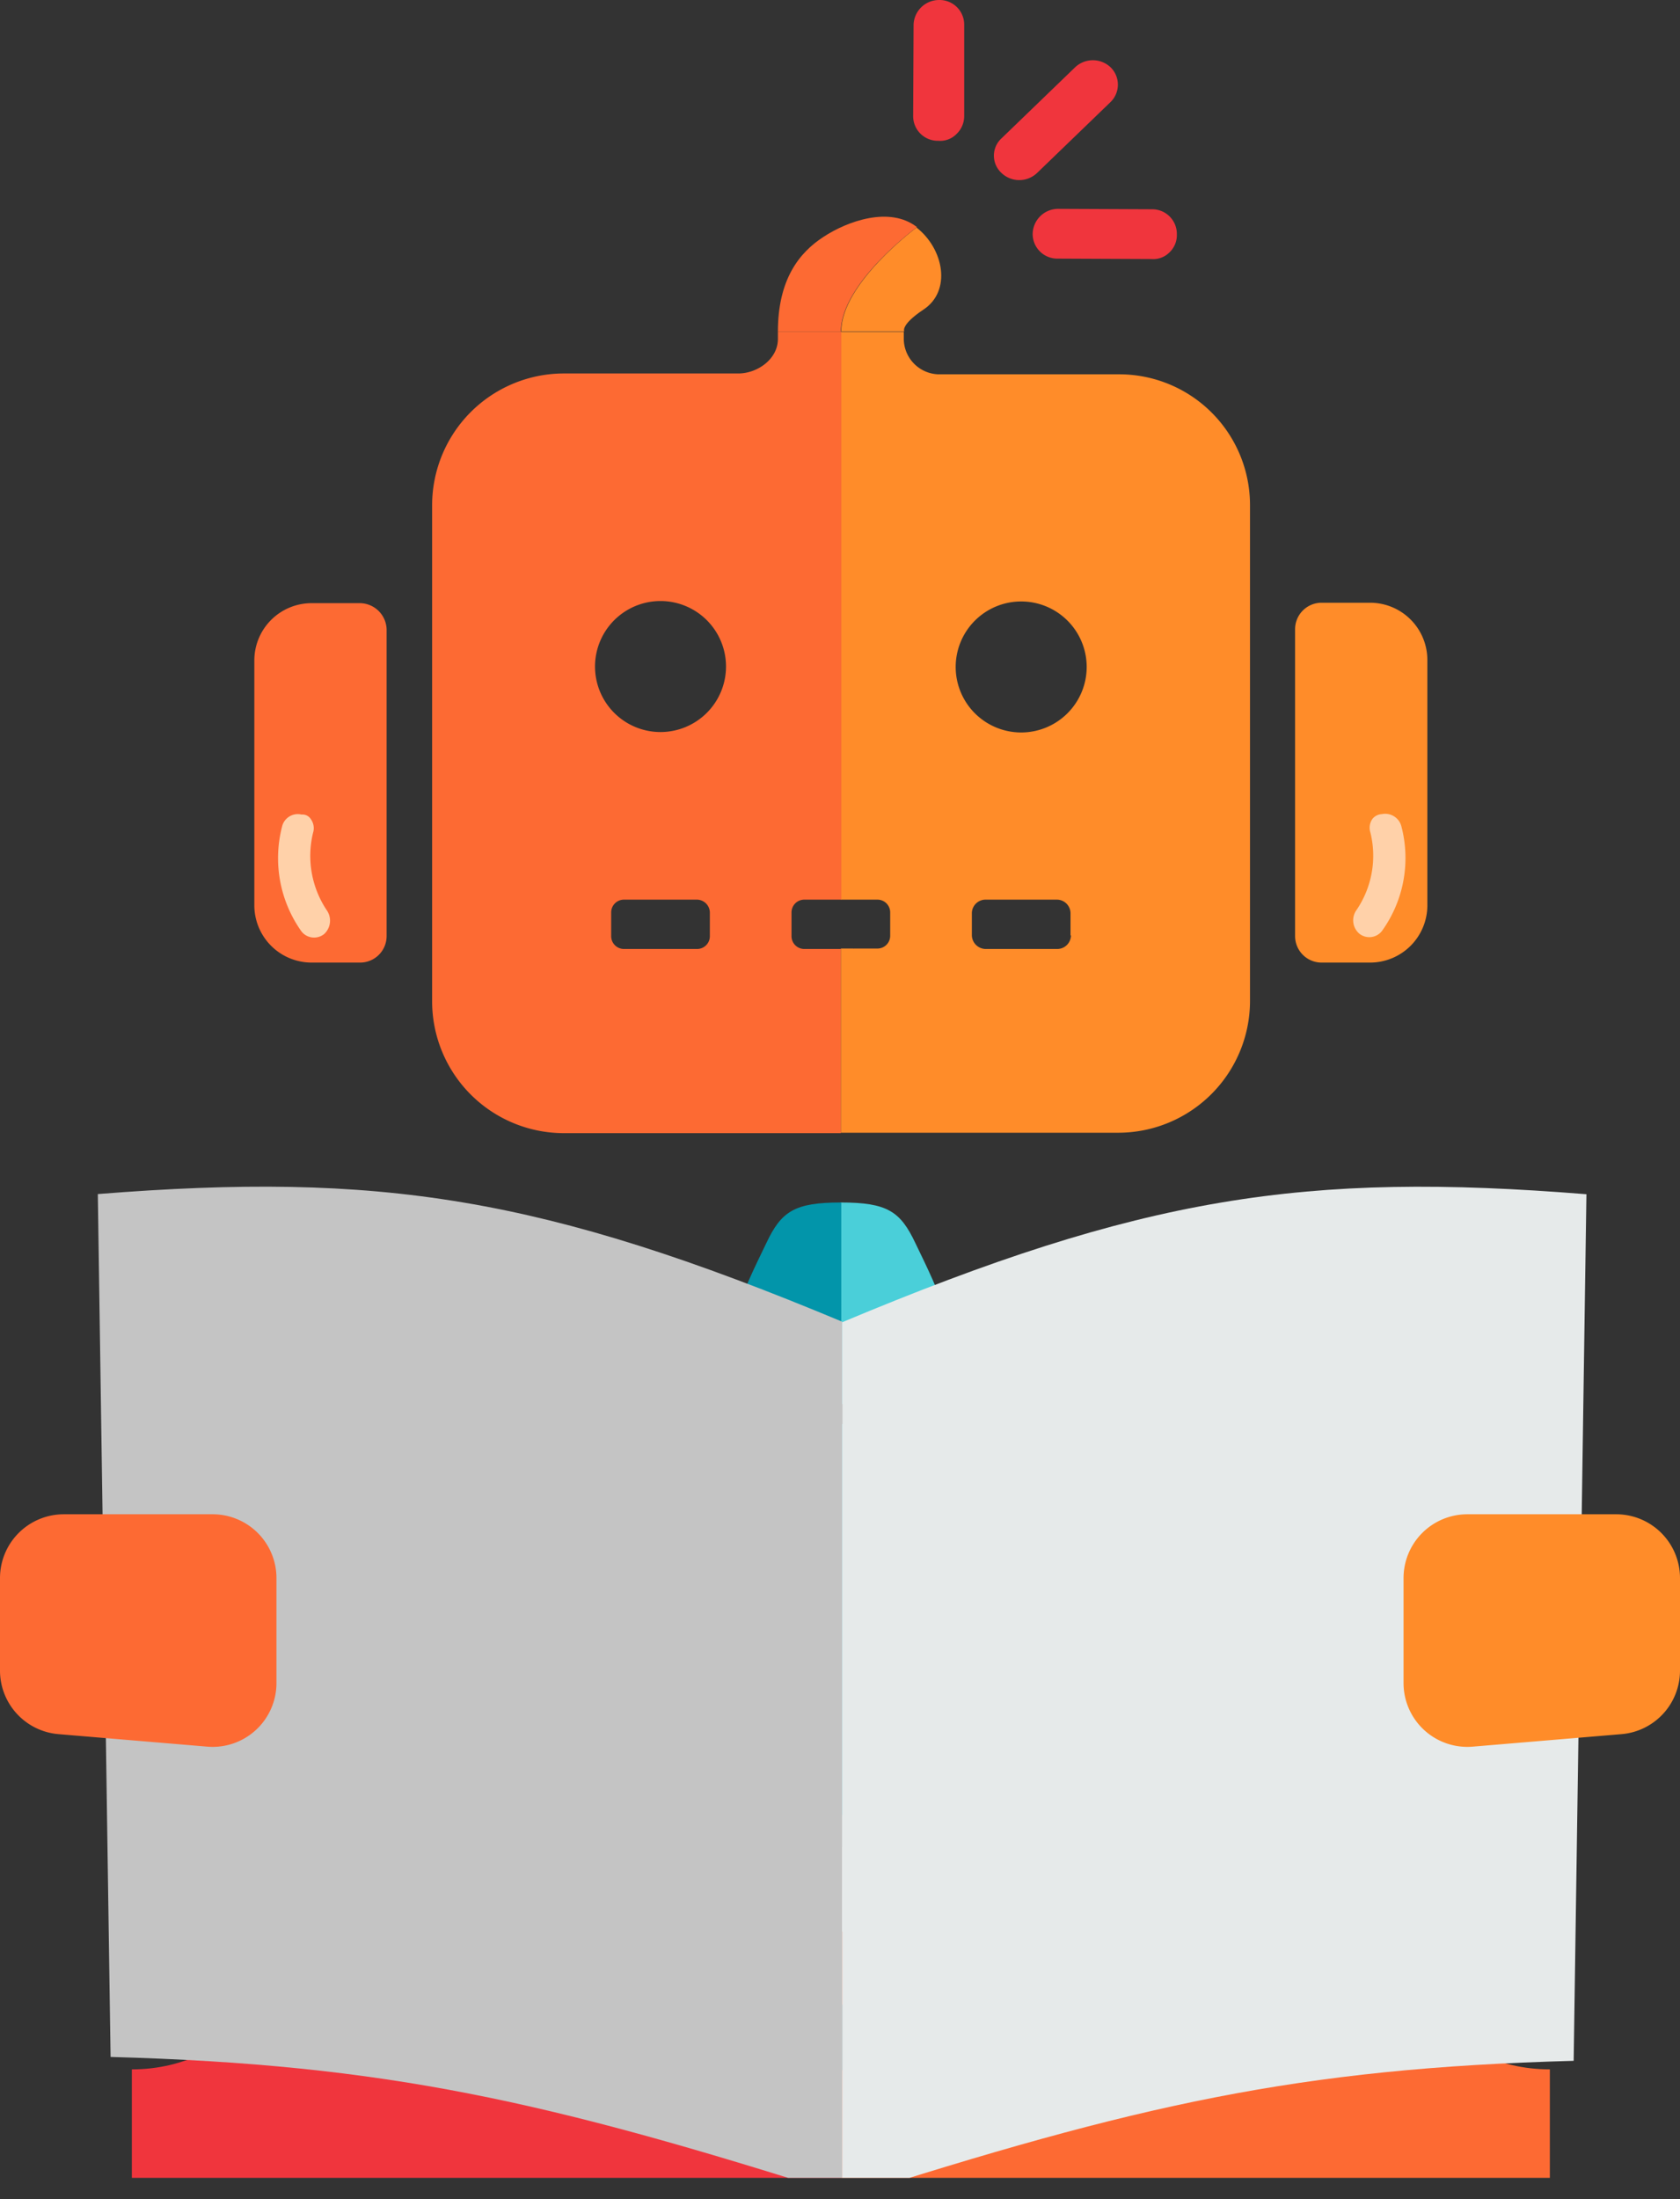 <svg id="Layer_1" data-name="Layer 1" xmlns="http://www.w3.org/2000/svg" xmlns:xlink="http://www.w3.org/1999/xlink" viewBox="0 0 395 517"><rect x="0" y="0" width="395" height="517" fill="#333333" stroke="none"/><defs><style>.cls-1{fill:none;}.cls-2{clip-path:url(#clip-path);}.cls-3{fill:#fd6a33;}.cls-4{fill:#ff8c29;}.cls-5{fill:#ffd1a9;}.cls-6{fill:#f0353d;}.cls-7{fill:#fff;}.cls-8{fill:#4acfd9;}.cls-9{fill:#e6eaea;}.cls-10{fill:#cdd4d5;}.cls-11{fill:#0295aa;}.cls-12{fill:#9baaab;}.cls-13{fill:#365558;}.cls-14{fill:#c4c4c4;}</style><clipPath id="clip-path" transform="translate(-50 0)"><rect class="cls-1" width="512" height="512"/></clipPath></defs><g class="cls-2"><path class="cls-3" d="M134.7,141.8H123.2a13.47,13.47,0,0,0-13.4,13.4v57.7a13.47,13.47,0,0,0,13.4,13.4h11.5a6.23,6.23,0,0,0,6.2-6.2V147.9A6.35,6.35,0,0,0,134.7,141.8Z" transform="translate(-50 0)"/><path class="cls-4" d="M366.4,226.3h-5.7a6.23,6.23,0,0,1-6.2-6.2V147.9a6.23,6.23,0,0,1,6.2-6.2h11.5a13.47,13.47,0,0,1,13.4,13.4v57.8a13.47,13.47,0,0,1-13.4,13.4Z" transform="translate(-50 0)"/><path class="cls-4" d="M313,88H270.6a8.4,8.4,0,0,1-8.1-8.1V78H247.7V211.5h8.6a3,3,0,0,1,3,2.9V220a3,3,0,0,1-3,3h-5.6v.1h-3v43.2H313a31,31,0,0,0,30.9-30.9V118.7A30.75,30.75,0,0,0,313,88ZM301.8,219.9a3.22,3.22,0,0,1-3.2,3.2H281.7a3.29,3.29,0,0,1-3.2-3.2v-5.2a3.22,3.22,0,0,1,3.2-3.2h16.8a3.22,3.22,0,0,1,3.2,3.2v5.2Zm-11.7-47.7a15.4,15.4,0,1,1,15.4-15.4A15.41,15.41,0,0,1,290.1,172.2Z" transform="translate(-50 0)"/><path class="cls-4" d="M250.7,223h-3v.1h3Z" transform="translate(-50 0)"/><path class="cls-4" d="M267.1,72.8c6.7-4.4,4.8-14.3-1.6-19.3,0,0-17.7,13.1-17.7,24.4h14.8S261.7,76.4,267.1,72.8Z" transform="translate(-50 0)"/><path class="cls-3" d="M247.7,78H232.9v1.7c0,4.7-4.8,8.1-9.3,8.1H182.5a31,31,0,0,0-30.9,30.9V235.5a31,31,0,0,0,30.9,30.9h65.2V223.1h-8.6a3,3,0,0,1-3-3v-5.6a3,3,0,0,1,3-3h8.7V78ZM216.9,220.1a3,3,0,0,1-3,3H196.7a3,3,0,0,1-3-3v-5.6a3,3,0,0,1,3-3h17.2a3.08,3.08,0,0,1,3,3Zm-11.6-48a15.4,15.4,0,1,1,15.4-15.4A15.41,15.41,0,0,1,205.3,172.1Z" transform="translate(-50 0)"/><path class="cls-3" d="M243.6,55.7c-5.7,3.7-10.7,10-10.7,22.3h14.8c0-11.5,17.9-24.6,17.9-24.6C259.2,48.4,249.2,52,243.6,55.7Z" transform="translate(-50 0)"/><path class="cls-5" d="M123.1,192.6a3.62,3.62,0,0,1,.5,3.2,23,23,0,0,0,3.3,18.3,4.27,4.27,0,0,1-.7,5.5,3.78,3.78,0,0,1-5.3-.6,29.7,29.7,0,0,1-4.6-24.6,3.8,3.8,0,0,1,4.6-2.9A2.32,2.32,0,0,1,123.1,192.6Z" transform="translate(-50 0)"/><path class="cls-5" d="M374.9,191.4a3.93,3.93,0,0,1,4.6,2.9,29.35,29.35,0,0,1-4.6,24.6,3.77,3.77,0,0,1-5.3.6,4.14,4.14,0,0,1-.7-5.5,22.69,22.69,0,0,0,3.3-18.3,3.62,3.62,0,0,1,.5-3.2A3,3,0,0,1,374.9,191.4Z" transform="translate(-50 0)"/><path class="cls-6" d="M311.1,24,293.8,40.7a6.07,6.07,0,0,1-8.4-.1,5.53,5.53,0,0,1,.1-8.1l17.3-16.7a6.07,6.07,0,0,1,8.4.1A5.71,5.71,0,0,1,311.1,24Z" transform="translate(-50 0)"/><path class="cls-6" d="M325,59.3a5.38,5.38,0,0,1-4.3,1.6l-22-.1a5.79,5.79,0,0,1-5.9-5.9,6,6,0,0,1,6-5.8l22,.1a5.79,5.79,0,0,1,5.9,5.9A5.57,5.57,0,0,1,325,59.3Z" transform="translate(-50 0)"/><path class="cls-6" d="M274.9,31.5a5.38,5.38,0,0,1-4.3,1.6,5.79,5.79,0,0,1-5.9-5.9l.1-21.4a6,6,0,0,1,6-5.8,5.79,5.79,0,0,1,5.9,5.9V27.3A5.81,5.81,0,0,1,274.9,31.5Z" transform="translate(-50 0)"/><path class="cls-7" d="M247.7,432.6v-6.9l18.5-24.5,33.2-69.6,16.4,2.9,30.5,21.9-17.1,51.7L274,464.5H247.7Z" transform="translate(-50 0)"/><path class="cls-8" d="M247.7,282.7c10.9,0,14,2.1,17.5,9.5,5.5,11.4,11.4,23,5.4,29.1s-16,8.8-23,8.8V282.7Z" transform="translate(-50 0)"/><path class="cls-8" d="M247.7,334.8s10-.4,12.8-2,10.7,45.7,9.7,59.6-5.3,11.6-5.3,11.6l-17.2,25.9Z" transform="translate(-50 0)"/><path class="cls-9" d="M247.7,432.3v-6.6l-18.5-24.5L196,331.6l-16.4,2.9-30.5,21.9,17.1,51.7,55.2,56.4,26.3-.3Z" transform="translate(-50 0)"/><path class="cls-3" d="M247.7,454.1c40.4,0,73.1-67.5,73.1-113.1h30.9c0,56.3,12.9,145.5,62.7,145.5v25.6H247.7Z" transform="translate(-50 0)"/><path class="cls-6" d="M247.7,454.1c-40.4,0-73.1-67.5-73.1-113.1H143.7c0,56.3-12.9,145.5-62.7,145.5v25.6H247.7Z" transform="translate(-50 0)"/><path class="cls-10" d="M320.7,311c13.6,3.8,35.9,22.5,44.4,27.8,3.8,2.3,13.8,9.9,10,15.9,0,0-45.1-24.5-54.7-8.3s-16.7,31.1-26.5,45c-11.5,16.3-40.2,44.7-40.2,44.7-3.2.7-3.7.5-4.7-.2-1.4-1.2-1.9-6.2-.7-10.1L304,323.1C306.3,316.5,313.7,311,320.7,311Z" transform="translate(-50 0)"/><path class="cls-11" d="M247.7,282.7c-10.9,0-14,2.1-17.5,9.5-5.5,11.4-11.4,23-5.4,29.1s16,8.8,23,8.8V282.7Z" transform="translate(-50 0)"/><path class="cls-11" d="M247.7,335s-10-.4-12.8-2.1-10.7,45.7-9.7,59.6,5.3,11.6,5.3,11.6l17.2,25.8Z" transform="translate(-50 0)"/><path class="cls-12" d="M174.7,311c6.9,0,14.4,5.5,16.6,12L247,425.7c1.2,4,.7,8.4-.7,10.1-.7.8-.6.9-4.7.2,0,0-28.7-28.5-40.2-44.7-9.8-14-16.9-28.8-26.5-45s-54.7,8.3-54.7,8.3c-3.6-6,6.2-13.5,10-15.9C138.8,333.5,161.1,314.9,174.7,311Z" transform="translate(-50 0)"/><path class="cls-13" d="M247.7,486.7A7.7,7.7,0,1,0,240,479,7.7,7.7,0,0,0,247.7,486.7Z" transform="translate(-50 0)"/><path class="cls-14" d="M248,310.72c-70.52-29.46-108.75-35.27-175-30l3,202.86C140.83,485.36,178.8,494,248,516Z" transform="translate(-50 0)"/><path class="cls-9" d="M248,310.86c70.52-29.59,108.75-35.43,175-30.1l-3,203.73c-64.83,1.74-102.8,10.37-172,32.51Z" transform="translate(-50 0)"/><path class="cls-3" d="M50,371a15,15,0,0,1,15-15h35a15,15,0,0,1,15,15v24.69a15,15,0,0,1-16.26,14.94l-35-2.94A15,15,0,0,1,50,392.74Z" transform="translate(-50 0)"/><path class="cls-4" d="M445,371a15,15,0,0,0-15-15H395a15,15,0,0,0-15,15v24.69a15,15,0,0,0,16.26,14.94l35-2.94A15,15,0,0,0,445,392.74Z" transform="translate(-50 0)"/></g></svg>
